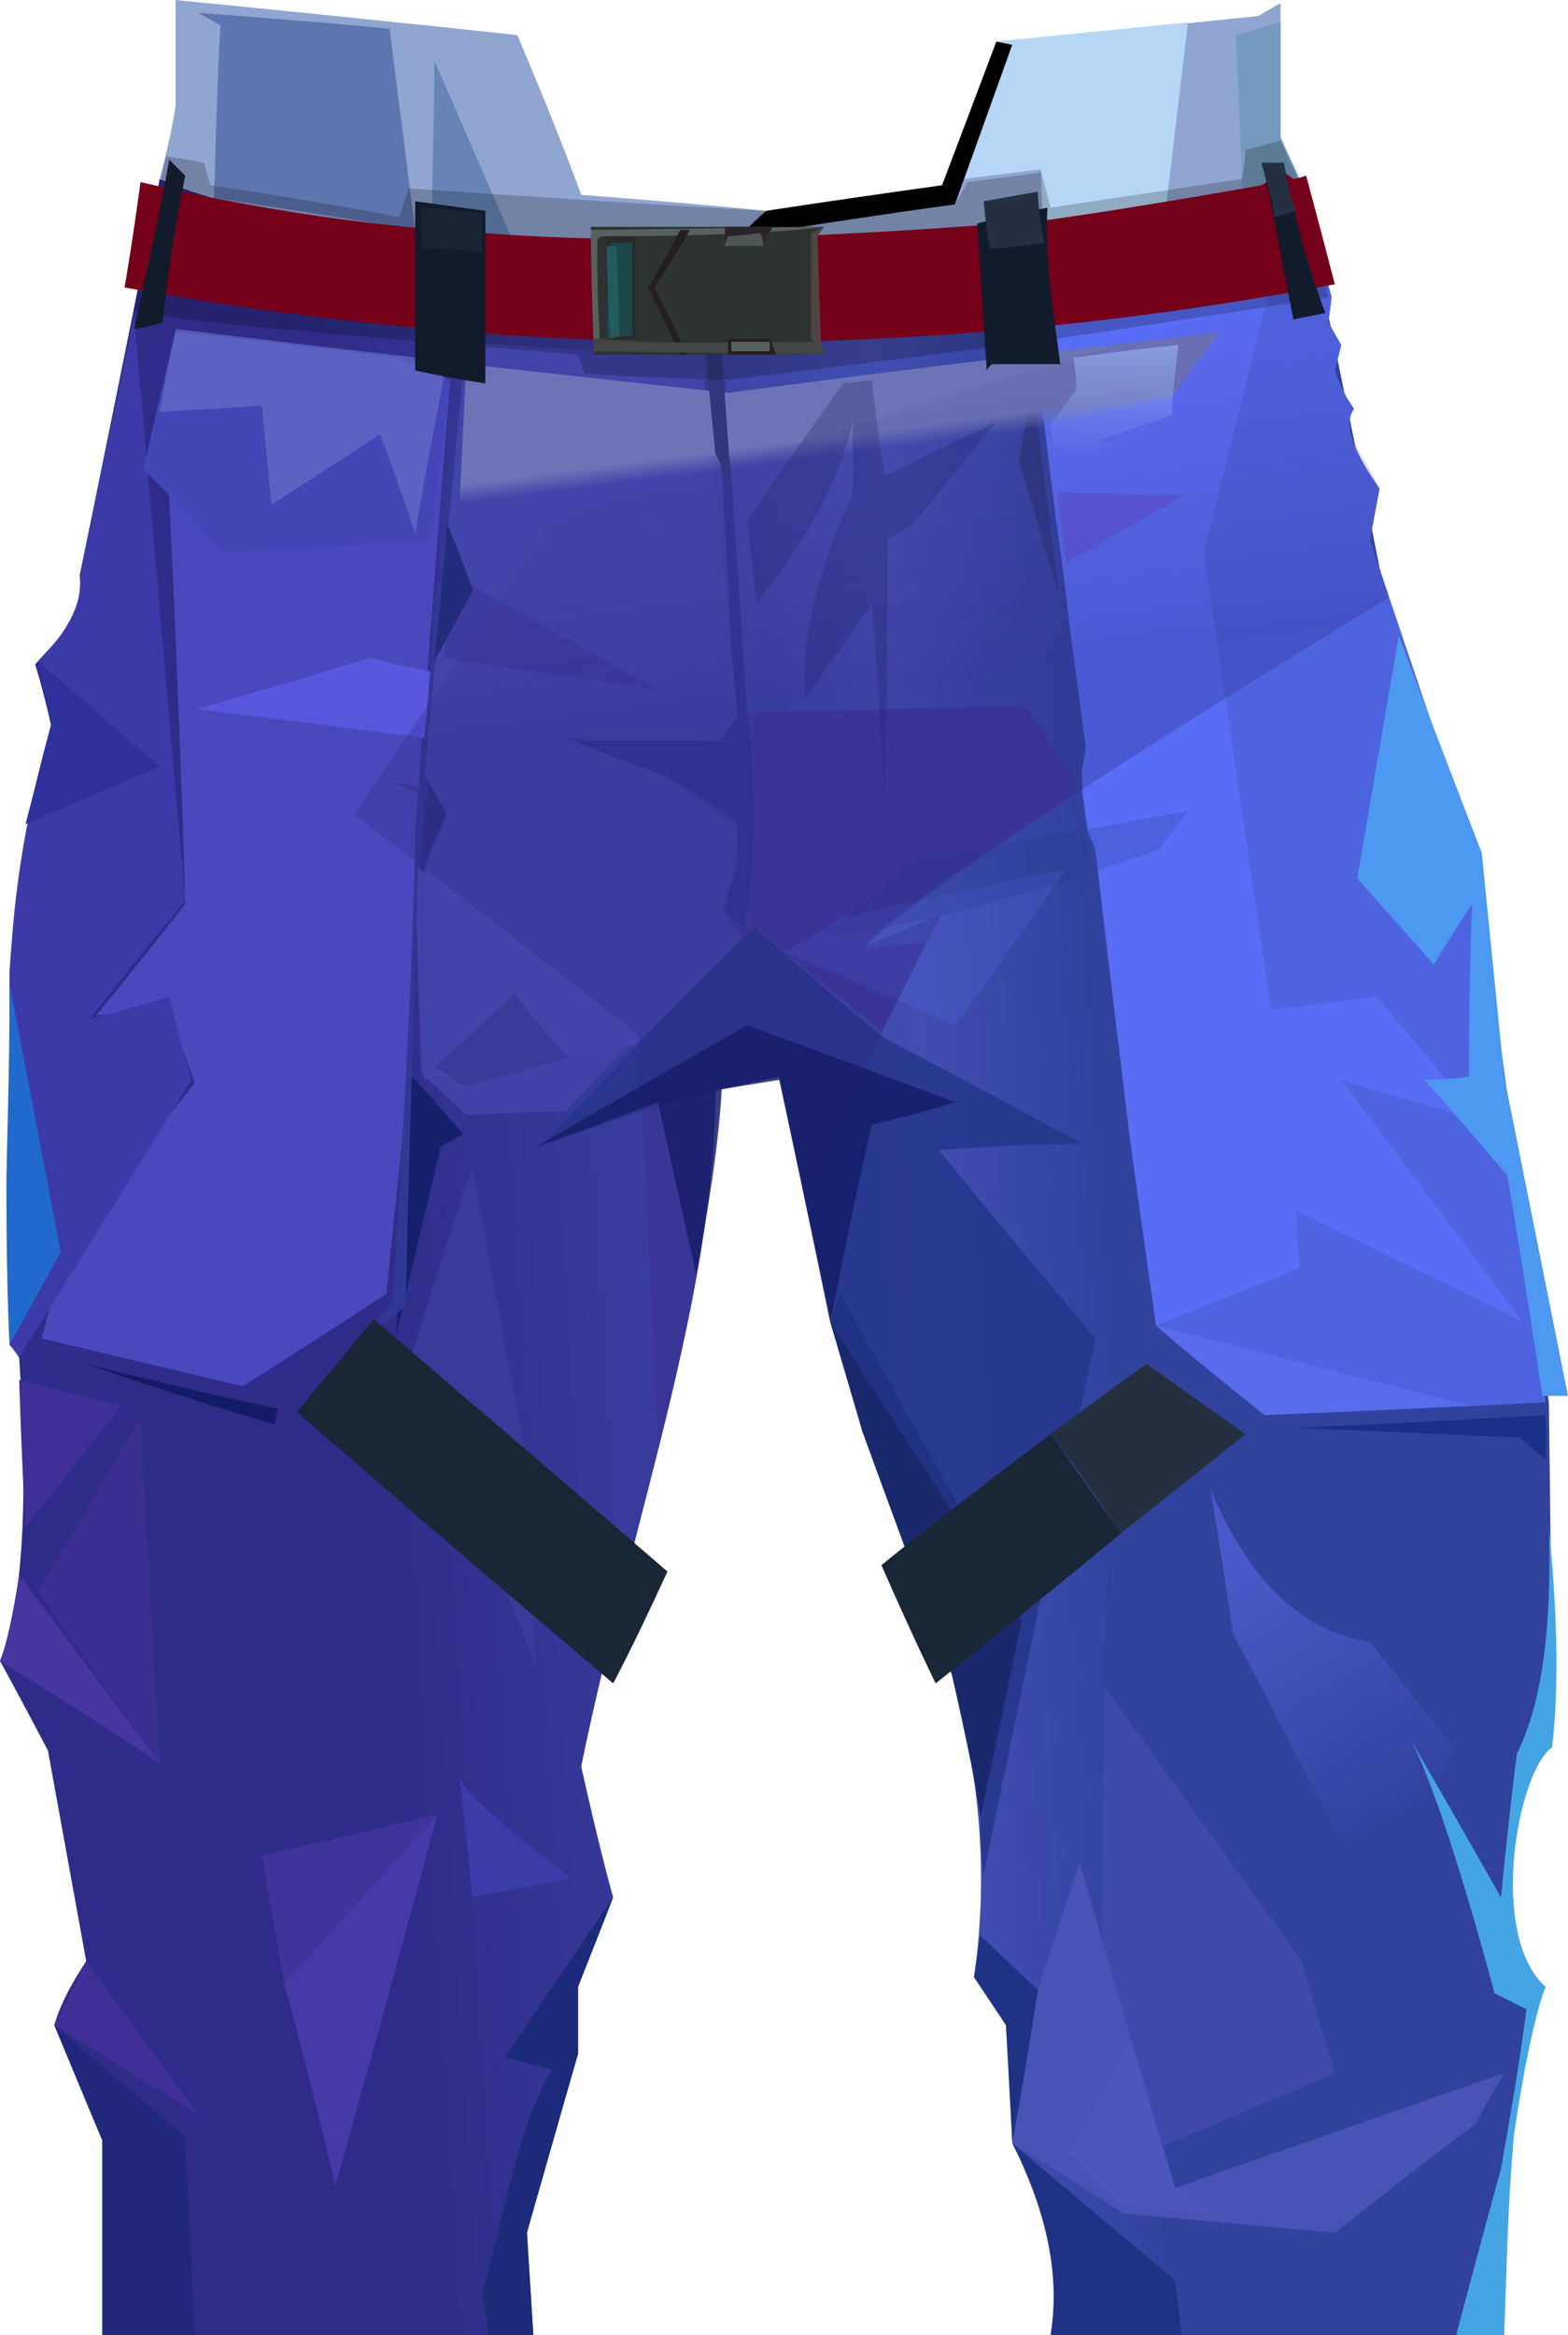 <?xml version="1.0" encoding="UTF-8" standalone="no"?>
<svg
   width="491"
   height="731"
   viewBox="0 0 491 731"
   version="1.1"
   id="svg123"
   sodipodi:docname="cb-layer-0963.svg"
   xmlns:inkscape="http://www.inkscape.org/namespaces/inkscape"
   xmlns:sodipodi="http://sodipodi.sourceforge.net/DTD/sodipodi-0.dtd"
   xmlns="http://www.w3.org/2000/svg"
   xmlns:svg="http://www.w3.org/2000/svg">
  <sodipodi:namedview
     id="namedview125"
     pagecolor="#ffffff"
     bordercolor="#666666"
     borderopacity="1.0"
     inkscape:pageshadow="2"
     inkscape:pageopacity="0.0"
     inkscape:pagecheckerboard="0" />
  <defs
     id="defs29">
    <linearGradient
       x1="406.657"
       y1="310.986"
       x2="137.462"
       y2="333.896"
       id="id-83182"
       gradientTransform="scale(0.849,1.179)"
       gradientUnits="userSpaceOnUse">
      <stop
         stop-color="#31429D"
         offset="0%"
         id="stop2" />
      <stop
         stop-color="#424DB1"
         offset="24%"
         id="stop4" />
      <stop
         stop-color="#2F2C89"
         offset="100%"
         id="stop6" />
    </linearGradient>
    <linearGradient
       x1="539.565"
       y1="358.76"
       x2="564.888"
       y2="433.716"
       id="id-83183"
       gradientTransform="scale(0.75,1.333)"
       gradientUnits="userSpaceOnUse">
      <stop
         stop-color="#4C58C9"
         offset="0%"
         id="stop9" />
      <stop
         stop-color="#4C5ACC"
         offset="100%"
         stop-opacity="0"
         id="stop11" />
    </linearGradient>
    <linearGradient
       x1="144.078"
       y1="248.512"
       x2="148.013"
       y2="257.694"
       id="id-83184"
       gradientTransform="scale(1.822,0.549)"
       gradientUnits="userSpaceOnUse">
      <stop
         stop-color="#6C74B7"
         offset="0%"
         id="stop14" />
      <stop
         stop-color="#6C74B8"
         offset="100%"
         stop-opacity="0"
         id="stop16" />
    </linearGradient>
    <linearGradient
       x1="289.362"
       y1="84.911"
       x2="303.098"
       y2="201.673"
       id="id-83185"
       gradientTransform="scale(0.943,1.06)"
       gradientUnits="userSpaceOnUse">
      <stop
         stop-color="#5F419C"
         offset="0%"
         stop-opacity="0"
         id="stop19" />
      <stop
         stop-color="#2D2B86"
         offset="100%"
         stop-opacity="0.374"
         id="stop21" />
    </linearGradient>
    <linearGradient
       x1="331.09"
       y1="113.842"
       x2="331.09"
       y2="151.789"
       id="id-83186"
       gradientTransform="scale(1.054,0.949)"
       gradientUnits="userSpaceOnUse">
      <stop
         stop-color="#93ADF0"
         offset="0%"
         id="stop24" />
      <stop
         stop-color="#91ABF0"
         offset="100%"
         stop-opacity="0"
         id="stop26" />
    </linearGradient>
  </defs>
  <g
     id="id-83187">
    <g
       id="id-83188">
      <path
         d="m 471,731 c -94,0 -142,0 -142,0 3,-18 -1,-38 -12,-60 -1,-25 -2,-37 -2,-37 -6,-10 -10,-15 -10,-15 5,-35 1,-66 -7,-95 -19,-51 -28,-76 -28,-76 -7,-25 -10,-37 -10,-37 -11,-49 -16,-74 -16,-74 -13,3 -20,4 -20,4 0,65 -26,134 -42,212 6,27 10,41 10,41 -7,18 -11,28 -11,28 0,14 0,21 0,21 -11,37 -16,56 -16,56 l 2,32 C 77,731 33,731 33,731 32,690 32,670 32,670 22,646 17,634 17,634 19,627 23,620 27,614 19,570 15,548 15,548 5,529 0,520 0,520 7,503 9,471 6,425 4,422 3,421 3,421 3,343 3,304 3,304 5,275 10,249 16,227 13,214 11,208 11,208 18,200 26,194 25,180 42,97 50,56 50,56 c 32,14 92,21 180,20 62,0 126,-6 177,-20 18,85 26,127 26,127 19,56 29,84 29,84 15,115 23,172 23,172 1,72 1,108 1,108 -10,3 -21,49 -5,76 -8,32 -11,69 -10,108 z"
         fill="url(#id-83182)"
         id="id-83189"
         style="fill:url(#id-83182)" />
      <path
         d="m 53,156 c 4,84 5,127 5,127 -18,23 -28,35 -28,35 15,-2 23,-2 23,-2 5,15 8,23 8,23 -27,34 -41,51 -41,51 -4,19 -7,29 -7,29 42,10 63,15 63,15 30,-19 45,-29 45,-29 5,-50 8,-75 8,-75 1,-46 1,-69 1,-69 7,-95 11,-142 11,-142 L 56,108 c -2,32 -3,48 -3,48 z"
         fill="#4948bd"
         id="id-83190" />
      <path
         d="m 471,731 c -10,0 -15,0 -15,0 9,-34 14,-52 14,-52 6,-33 8,-50 8,-50 -6,-3 -10,-5 -10,-5 -11,-41 -20,-67 -26,-79 19,33 28,49 28,49 3,-30 5,-45 5,-45 8,-16 11,-40 10,-71 3,30 3,53 1,69 -11,8 -20,59 -2,75 -4,10 -8,33 -10,47 -2,24 -2,37 -3,62 z"
         fill="#45a5e2"
         id="id-83191" />
      <path
         d="m 167,731 c -10,0 -14,0 -14,0 -1,-9 -2,-13 -2,-13 7,-25 12,-55 22,-70 l -15,-4 34,-50 -11,28 v 21 l -16,56 z"
         fill="#1b2a79"
         id="id-83192" />
      <path
         d="m 329,731 c 27,0 41,0 41,0 l -2,-17 -51,-43 c 6,-32 8,-48 8,-48 l -18,-17 -2,13 10,15 2,37 c 11,21 15,41 12,60 z"
         fill="#1f3182"
         id="id-83193" />
      <path
         d="m 418,699 c 29,-23 44,-34 44,-34 6,-11 9,-16 9,-16 -69,24 -103,36 -103,36 l -30,-102 -13,40 c -5,32 -8,48 -8,48 l 35,22 c 44,4 66,6 66,6 z"
         fill="#4853b5"
         id="id-83194" />
      <path
         d="m 381,693 c -20,-2 -30,-3 -30,-3 -11,-10 -16,-16 -16,-16 l 19,-35 14,46 c 9,5 13,8 13,8 z"
         fill="#4c56bc"
         id="id-83195" />
      <path
         d="m 375,508 c -19,12 -29,17 -29,17 l -1,82 c 13,43 19,65 19,65 l 54,-23 C 390,555 375,508 375,508 Z"
         fill="#3f49a9"
         id="id-83196" />
      <path
         d="m 307,569 c 9,-41 13,-62 13,-62 -38,-68 -57,-102 -57,-102 l -3,9 10,34 28,76 c 5,22 8,37 9,45 z"
         fill="#1a296e"
         id="id-83197" />
      <path
         d="m 379,466 c 5,30 7,45 7,45 31,60 47,90 47,90 15,-36 22,-54 22,-54 l -26,-33 c -21,-3 -38,-19 -50,-48 z"
         fill="url(#id-83183)"
         id="id-83198"
         style="fill:url(#id-83183)" />
      <path
         d="m 345,527 5,-85 c 24,46 36,69 36,69 l 21,102 c -41,-57 -62,-86 -62,-86 z"
         fill="#31429d"
         id="id-83199" />
      <path
         d="m 484,443 c -52,3 -78,4 -78,4 47,2 70,3 70,3 l 8,7 c 0,-9 0,-14 0,-14 z"
         fill="#193087"
         id="id-83200" />
      <path
         d="m 435,187 27,80 c 14,115 22,172 22,172 -58,3 -88,4 -88,4 -23,-18 -34,-28 -34,-28 -9,-64 -17,-120 -23,-166 -1,-2 1,-5 4,-9 L 327,134 C 319,95 314,75 314,75 l 93,-19 10,37 -1,8 4,7 -2,8 c 2,6 4,9 6,12 -4,5 1,15 8,25 l -3,16 z"
         fill="#4d63e0"
         id="id-83201" />
      <polygon
         points="396,443 460,440 362,415 "
         fill="#596cec"
         id="id-83202" />
      <path
         d="M 105,684 C 95,642 89,621 89,621 l 48,-53 c -21,78 -32,116 -32,116 z"
         fill="#463aa8"
         id="id-83203" />
      <path
         d="m 362,415 c 30,-12 45,-18 45,-18 -1,-12 -1,-18 -1,-18 47,23 71,35 71,35 -38,-51 -57,-76 -57,-76 29,9 44,13 44,13 -22,-26 -33,-39 -33,-39 -22,3 -33,4 -33,4 L 377,173 403,69 333,83 313,73 c 9,63 18,56 26,173 15,113 23,169 23,169 z"
         fill="#586df5"
         id="id-83204" />
      <path
         d="M 61,731 H 32 V 670 C 22,646 17,634 17,634 l 41,35 z"
         fill="#21287c"
         id="id-83205" />
      <path
         d="m 491,437 c -5,0 -8,0 -8,0 -7,-46 -11,-69 -11,-69 -17,-20 -26,-30 -26,-30 9,0 14,-1 14,-1 0,-36 1,-54 1,-54 -8,12 -12,19 -12,19 -16,-18 -24,-27 -24,-27 l 13,-76 c 17,45 26,68 26,68 l 7,70 z"
         fill="#4d98f0"
         id="id-83206" />
      <polygon
         points="27,614 62,662 17,634 "
         fill="#3f2f96"
         id="id-83207" />
      <path
         d="m 0,520 c 34,21 50,32 50,32 L 6,493 c -2,13 -4,22 -6,27 z"
         fill="#4735a0"
         id="id-83208" />
      <path
         d="m 12,498 32,-54 6,108 C 24,516 12,498 12,498 Z"
         fill="#3a2e91"
         id="id-83209" />
      <path
         d="m 179,588 c -19,-14 -31,-25 -35,-31 l 4,37 c 21,-4 31,-6 31,-6 z"
         fill="#393ca9"
         id="id-83210" />
      <path
         d="m 27,427 c 40,10 60,14 60,14 l -1,5 C 46,434 27,427 27,427 Z"
         fill="#141b66"
         id="id-83211" />
      <path
         d="m 3,421 c 2,2 3,4 3,4 36,-58 54,-87 54,-87 -5,-17 -7,-26 -7,-26 -16,5 -25,7 -25,7 20,-25 30,-37 30,-37 L 42,99 25,180 c 1,8 -3,17 -13,27 l 4,20 C 9,252 4,277 3,308"
         fill="#3c39a8"
         id="id-83212" />
      <path
         d="m 129,337 c 11,12 16,18 16,18 l -7,4 -14,59 c 3,-54 5,-81 5,-81 z"
         fill="#14206b"
         id="id-83213" />
      <path
         d="M 3,421 C 14,401 19,392 19,392 L 3,308 c 0,31 -1,53 -1,64 0,33 1,49 1,49 z"
         fill="#2169cd"
         id="id-83214" />
      <path
         d="m 177,348 c 15,-16 23,-24 23,-24 -47,-35 -70,-53 -70,-53 1,43 2,65 2,65 l 14,13 c 21,-1 31,-1 31,-1 z"
         fill="#4142a7"
         id="id-83215" />
      <path
         d="m 176,331 c -10,-14 -16,-21 -16,-21 -17,15 -25,23 -25,23 l 10,7 c 20,-6 31,-9 31,-9 z"
         fill="#383b99"
         id="id-83216" />
      <path
         d="m 205,457 c -3,-89 -5,-133 -5,-133 21,-20 32,-30 32,-30 -73,-33 -109,-49 -109,-49 57,7 86,11 86,11 12,16 17,24 17,24 2,-15 3,-22 3,-22 -33,-18 -49,-27 -49,-27 31,0 47,1 47,1 6,-6 9,-9 9,-9 l -1,66 c 27,24 41,36 41,36 l -24,45 -8,-33 -20,4 c 0,27 -5,62 -19,116 z"
         fill="#403aa0"
         id="id-83217" />
      <path
         d="m 339,247 c -43,28 -66,44 -68,50 l 19,-2 -14,28 -41,-34 c 1,-44 1,-66 1,-66 l 85,-2 c 12,17 18,26 18,26 z"
         fill="#40389f"
         id="id-83218" />
      <path
         d="m 244,337 16,77 60,93 -13,62 c 0,12 1,18 1,18 23,-112 35,-168 35,-168 -33,-39 -49,-59 -49,-59 30,-2 45,-2 45,-2 -41,-22 -62,-33 -62,-33 -28,-23 -41,-35 -41,-35 -45,46 -67,69 -67,69 l 37,-13 20,-5 z"
         fill="#243488"
         fill-opacity="0.79"
         id="path61" />
      <path
         d="m 299,321 c -35,-15 -53,-23 -53,-23 12,-7 18,-11 18,-11 l 70,-15 c -23,33 -35,49 -35,49 z"
         fill="#596df3"
         fill-opacity="0.214"
         id="id-83220" />
      <path
         d="m 164,452 c -11,-58 -16,-87 -16,-87 -13,39 -19,59 -19,59 l 39,98 c -3,-46 -4,-70 -4,-70 z"
         fill="#3a3a9a"
         id="id-83221" />
      <path
         d="m 276,490 c 11,25 17,37 17,37 39,-31 58,-47 58,-47 l -22,-31 c -36,27 -53,41 -53,41 z"
         fill="#192635"
         id="id-83222" />
      <path
         d="m 329,449 c 20,-15 30,-22 30,-22 l 31,22 -39,31 c -14,-21 -22,-31 -22,-31 z"
         fill="#242f3f"
         id="id-83223" />
      <path
         d="m 209,492 c -11,24 -17,35 -17,35 -66,-56 -99,-85 -99,-85 l 24,-29 c 62,53 92,79 92,79 z"
         fill="#192635"
         id="id-83224" />
      <path
         d="m 50,240 -42,18 8,-31 -4,-20 c 25,22 38,33 38,33 z"
         fill="#2e309b"
         id="id-83225" />
      <path
         d="M 8,478 C 28,453 38,440 38,440 L 6,432 c 1,31 2,46 2,46 z"
         fill="#3e3096"
         id="id-83226" />
      <path
         d="m 89,621 -7,-40 55,-13"
         fill="#3e3499"
         id="id-83227" />
      <path
         d="m 134,210 40,11 c -28,7 -41,10 -41,10 -47,-6 -71,-9 -71,-9 l 54,-16 c 12,3 18,4 18,4 z"
         fill="#5757de"
         id="id-83228" />
      <path
         d="m 50,56 c 4,-15 5,-23 5,-23 0,-22 0,-33 0,-33 71,7 107,11 107,11 14,33 20,50 20,50 39,3 58,5 58,5 37,-5 55,-8 55,-8 12,-30 17,-45 17,-45 55,-5 82,-8 82,-8 5,-3 7,-4 7,-4 v 43 l 6,12 C 361,70 300,75 232,76 143,77 83,70 50,56 Z"
         fill="#90a5d0"
         id="id-83229" />
      <path
         d="M 67,62 C 68,26 69,8 69,8 64,5 62,4 62,4 c 40,3 60,5 60,5 l 8,63 C 88,65 67,62 67,62 Z"
         fill="#5e76b0"
         id="id-83230" />
      <path
         d="m 135,72 c 1,-35 1,-53 1,-53 l 24,55 c -17,-1 -25,-2 -25,-2 z"
         fill="#6685b6"
         id="id-83231" />
      <path
         d="m 240,66 c -6,5 -8,8 -8,8 44,-7 67,-10 67,-10 l 18,-50 -5,-1 -17,45 c -36,5 -55,8 -55,8 z"
         id="id-83232" />
      <path
         d="m 302,56 c 16,-2 24,-3 24,-3 0,12 1,17 1,17 25,-3 38,-4 38,-4 l 7,-59 -60,6 5,1 c -10,28 -15,42 -15,42 z"
         fill="#b5d7f5"
         id="id-83233" />
      <path
         d="m 389,60 c -1,-33 -2,-49 -2,-49 l 14,-4 v 36 l 6,13 c -12,3 -18,4 -18,4 z"
         fill="#749bbe"
         id="id-83234" />
      <path
         d="m 372,254 c -6,8 -9,12 -9,12 -46,16 -81,25 -105,27 l 29,-24 c 56,-10 85,-15 85,-15 z"
         fill="#213385"
         fill-opacity="0.2"
         id="id-83235" />
      <path
         d="m 331,154 c 27,1 40,1 40,1 l -37,21 c -2,-14 -3,-22 -3,-22 z"
         fill="#5d5bdf"
         id="id-83236" />
      <path
         d="m 218,119 c 6,19 8,29 8,29 3,51 4,77 4,77 -3,5 -4,7 -4,7 -33,0 -49,0 -49,0 21,7 32,11 32,11 14,9 22,14 22,14 0,9 0,14 0,14 -3,9 -4,14 -4,14 4,4 6,6 6,6 4,-22 4,-45 1,-67 l -7,-105 c -6,0 -9,0 -9,0 z"
         fill="#2f3591"
         id="id-83237" />
      <path
         d="m 324,116 c -3,19 -5,28 -5,28 l 15,50 c -7,-52 -10,-78 -10,-78 z"
         fill="#2a367e"
         id="id-83238" />
      <path
         d="m 324,125 c 1,0 2,0 2,0 9,73 14,109 14,109 -2,12 -3,18 -3,18 4,9 6,14 6,14 9,77 14,116 14,116 -2,-1 -2,-2 -2,-2 -10,-76 -14,-114 -14,-114 -4,-8 -6,-12 -6,-12 l 3,-21 C 328,161 324,125 324,125 Z"
         fill="#31429e"
         id="id-83239" />
      <path
         d="m 55,104 c -7,28 -10,43 -10,43 17,17 25,26 25,26 44,-2 65,-4 65,-4 4,-33 6,-50 6,-50 l -17,-7 c -46,-6 -69,-8 -69,-8 z"
         fill="#4346b7"
         id="id-83240" />
      <path
         d="m 55,103 c 57,7 85,10 85,10 -7,36 -10,54 -10,54 -7,-21 -11,-31 -11,-31 l -34,22 -3,-31 -32,2 c 3,-17 5,-26 5,-26 z"
         fill="#686fc7"
         fill-opacity="0.676"
         id="id-83241" />
      <path
         d="m 142,128 c 2,-1 3,-2 3,-2 -9,96 -14,144 -14,144 -3,92 -4,139 -4,139 -4,3 -6,5 -6,5 -2,0 -3,0 -3,0 3,-5 5,-7 5,-7 3,-49 6,-97 7,-143 8,-91 12,-136 12,-136 z"
         fill="#313893"
         id="id-83242" />
      <path
         d="m 134,245 c 4,6 6,9 6,9 l -8,17 c 1,-17 2,-26 2,-26 z"
         fill="#2b2b82"
         id="id-83243" />
      <path
         d="m 146,107 c -9,91 -13,136 -13,136 5,8 7,12 7,12 -5,11 -7,17 -7,17 0,44 0,66 0,66 44,-7 66,-11 66,-11 22,-22 33,-33 33,-33 -4,-6 -6,-9 -6,-9 3,-9 4,-14 4,-14 1,-8 1,-12 1,-12 -16,-11 -23,-16 -23,-16 -21,-8 -31,-12 -31,-12 33,0 49,0 49,0 3,-4 5,-7 5,-7 L 220,112 c -50,-3 -74,-5 -74,-5 z"
         fill="#4145a9"
         id="id-83244" />
      <path
         d="m 161,311 c 11,14 17,20 17,20 -21,6 -32,9 -32,9 l -10,-6 c 17,-15 25,-23 25,-23 z"
         fill="#383c99"
         id="id-83245" />
      <path
         d="m 143,176 c 149,-35 224,-52 224,-52 10,-14 15,-20 15,-20 -103,12 -154,19 -154,19 l -82,-9 c -2,41 -3,62 -3,62 z"
         fill="url(#id-83184)"
         id="id-83246"
         style="fill:url(#id-83184)" />
      <path
         d="m 142,180 c 42,24 64,36 64,36 l -67,-10 c 2,-17 3,-26 3,-26 z"
         fill="#3c3b9f"
         id="id-83247" />
      <path
         d="m 221,111 c 2,21 3,31 3,31 3,6 5,10 5,10 l -3,-41 c -3,0 -5,0 -5,0 z"
         fill="#2f387c"
         id="id-83248" />
      <path
         d="m 435,187 c -87,53 -142,89 -164,109 16,-6 24,-10 24,-10 -29,57 -43,86 -43,86 -5,-23 -7,-34 -7,-34 -13,2 -19,3 -19,3 -4,41 -11,79 -20,113 -4,-87 -6,-130 -6,-130 -59,-46 -89,-69 -89,-69 41,-61 61,-92 61,-92 152,-47 228,-71 228,-71 11,-2 16,-2 16,-2 0,7 0,11 0,11 3,5 4,7 4,7 -1,5 -2,8 -2,8 1,4 3,8 6,12 -4,8 4,16 8,25 l -3,16 c 4,12 6,18 6,18 z"
         fill="url(#id-83185)"
         opacity="0.842"
         id="id-83249"
         style="fill:url(#id-83185)" />
      <path
         d="m 336,112 c 22,-3 33,-4 33,-4 -2,15 -2,22 -2,22 -15,5 -23,8 -23,8 4,1 6,1 6,1 -13,4 -20,5 -20,5 0,-7 -1,-11 -1,-11 l 8,-11 c 0,-7 -1,-10 -1,-10 z"
         fill="url(#id-83186)"
         opacity="0.715"
         id="id-83250"
         style="fill:url(#id-83186)" />
      <path
         d="m 260,414 c 8,-41 13,-62 13,-62 18,-4 26,-7 26,-7 -43,-16 -65,-24 -65,-24 -44,25 -66,38 -66,38 25,-9 38,-14 38,-14 l 12,54 c 4,-22 7,-40 8,-58 l 18,-3 c 11,51 16,76 16,76 z"
         fill="#141c67"
         fill-opacity="0.8"
         id="id-83251" />
      <path
         d="m 234,163 c 2,17 3,26 3,26 13,-17 25,-35 30,-57 0,15 0,23 0,23 -11,23 -16,44 -15,64 14,-20 21,-30 21,-30 3,40 4,61 4,61 1,-54 1,-81 1,-81 5,-3 8,-5 8,-5 17,-21 26,-32 26,-32 -23,11 -35,17 -35,17 -3,-20 -4,-30 -4,-30 l -9,1 c -20,28 -30,43 -30,43 z"
         fill="#1b2364"
         fill-opacity="0.271"
         id="id-83252" />
      <path
         d="m 140,164 c 6,14 8,21 8,21 l -12,22 c 3,-29 4,-43 4,-43 z"
         fill="#222c7c"
         id="id-83253" />
    </g>
    <g
       transform="translate(39,44)"
       id="id-83254">
      <path
         d="M 3,53 C 9,21 13,5 13,5 c 8,1 12,2 12,2 1,5 2,7 2,7 40,6 59,10 59,10 2,-6 3,-9 3,-9 74,5 111,7 111,7 40,-1 60,-2 60,-2 3,-5 4,-7 4,-7 16,-2 23,-3 23,-3 2,7 3,11 3,11 40,-6 60,-9 60,-9 1,-6 1,-9 1,-9 7,-2 11,-3 11,-3 3,7 5,11 5,11 7,25 10,38 10,38 -57,9 -85,13 -85,13 -69,9 -104,13 -104,13 -29,-1 -44,-2 -44,-2 l -2,-6 C 56,60 10,56 3,53 Z"
         fill="#000000"
         fill-opacity="0.205"
         id="path98" />
      <path
         d="M 5,13 C 2,35 0,46 0,46 c 138,25 263,21 379,-1 -6,-23 -9,-34 -9,-34 -3,1 -4,1 -4,1 -3,-2 -4,-3 -4,-3 -4,4 -6,5 -6,5 -45,8 -68,11 -68,11 -63,5 -123,8 -175,4 C 79,27 43,22 5,13 Z"
         fill="#750019"
         id="id-83256" />
      <path
         d="M 14,6 C 11,23 7,41 3,59 9,58 12,57 12,57 13,46 15,31 19,11 16,8 14,6 14,6 Z"
         fill="#121b2c"
         id="id-83257" />
      <path
         d="m 91,19 c 0,35 0,53 0,53 14,3 22,4 22,4 V 22 C 98,20 91,19 91,19 Z"
         fill="#121b2c"
         id="id-83258" />
      <path
         d="m 93,21 c 0,8 0,13 0,13 13,0 19,1 19,1 V 23 C 99,21 93,21 93,21 Z"
         fill="#1a2435"
         id="id-83259" />
      <path
         d="m 267,26 c 2,30 3,46 3,46 1,-2 2,-2 2,-2 14,0 21,0 21,0 -2,-16 -5,-32 -4,-49 -15,3 -22,5 -22,5 z"
         fill="#121b2c"
         id="id-83260" />
      <path
         d="m 271,34 c 11,-1 17,-2 17,-2 -2,-10 -2,-16 -2,-16 l -17,3 c 1,10 2,15 2,15 z"
         fill="#252f41"
         id="id-83261" />
      <path
         d="m 356,7 c 5,0 7,0 7,0 3,15 7,31 13,47 l -10,2 C 360,25 357,9 356,7 Z"
         fill="#121b2c"
         id="id-83262" />
      <path
         d="m 363,7 c -5,0 -7,0 -7,0 2,7 4,13 4,17 l 7,-2 c -2,-4 -3,-9 -4,-15 z"
         fill="#262f41"
         id="id-83263" />
      <path
         d="m 146,27 c 1,27 1,40 1,40 48,0 71,0 71,0 0,-3 0,-5 0,-5 -1,-22 -1,-33 -1,-33 l 2,-2 c -49,0 -73,0 -73,0 z"
         fill="#2c3331"
         id="id-83264" />
      <path
         d="m 146,28 c 3,0 5,1 5,1 -2,1 -3,2 -3,2 0,22 1,34 1,34 l -2,1 c -1,-25 -1,-38 -1,-38 z"
         fill="#56615f"
         id="id-83265" />
      <path
         d="m 151,62 c 6,0 9,0 9,0 0,-21 0,-32 0,-32 h -9 c 0,21 0,32 0,32 z"
         fill="#2a2828"
         id="id-83266" />
      <path
         d="m 152,32 c 4,0 7,0 7,0 0,19 0,29 0,29 l -8,1 c 0,-20 1,-30 1,-30 z"
         fill="#1c4648"
         id="id-83267" />
      <path
         d="m 151,33 c 2,0 3,0 3,0 1,19 1,28 1,28 l -3,1 c -1,-20 -1,-29 -1,-29 z"
         fill="#235c5d"
         id="id-83268" />
      <path
         d="m 219,27 c -15,2 -40,3 -73,3 v -2 z"
         fill="#566160"
         id="id-83269" />
      <path
         d="m 188,27 c 0,3 0,4 0,4 8,0 12,1 12,1 l 3,-5 c -10,0 -15,0 -15,0 z"
         fill="#2b2426"
         id="id-83270" />
      <path
         d="m 188,33 c 8,0 12,0 12,0 0,-3 -1,-4 -1,-4 l -10,1 c -1,2 -1,3 -1,3 z"
         fill="#4d5654"
         id="id-83271" />
      <path
         d="m 174,28 c 2,0 3,0 3,0 -7,12 -11,18 -11,18 7,14 10,21 10,21 -1,0 -2,0 -2,0 L 164,46 c 7,-12 10,-18 10,-18 z"
         fill="#241e1f"
         id="id-83272" />
      <path
         d="m 218,63 1,4 -72,-1 v -4 c 23,2 47,1 71,1 z"
         fill="#414544"
         id="id-83273" />
      <path
         d="m 189,67 c 10,0 15,0 15,0 -1,-3 -2,-5 -2,-5 h -13 c 0,3 0,5 0,5 z"
         fill="#271e20"
         id="id-83274" />
      <path
         d="m 190,66 c 8,0 12,0 12,0 0,-2 0,-3 0,-3 h -12 c 0,2 0,3 0,3 z"
         fill="#56615f"
         id="id-83275" />
      <path
         d="m 219,67 c -3,-3 -4,-5 -4,-5 V 29 c 2,-1 4,-2 4,-2 l -2,3 1,32 c 0,3 1,5 1,5 z"
         fill="#504546"
         id="id-83276" />
    </g>
  </g>
</svg>
